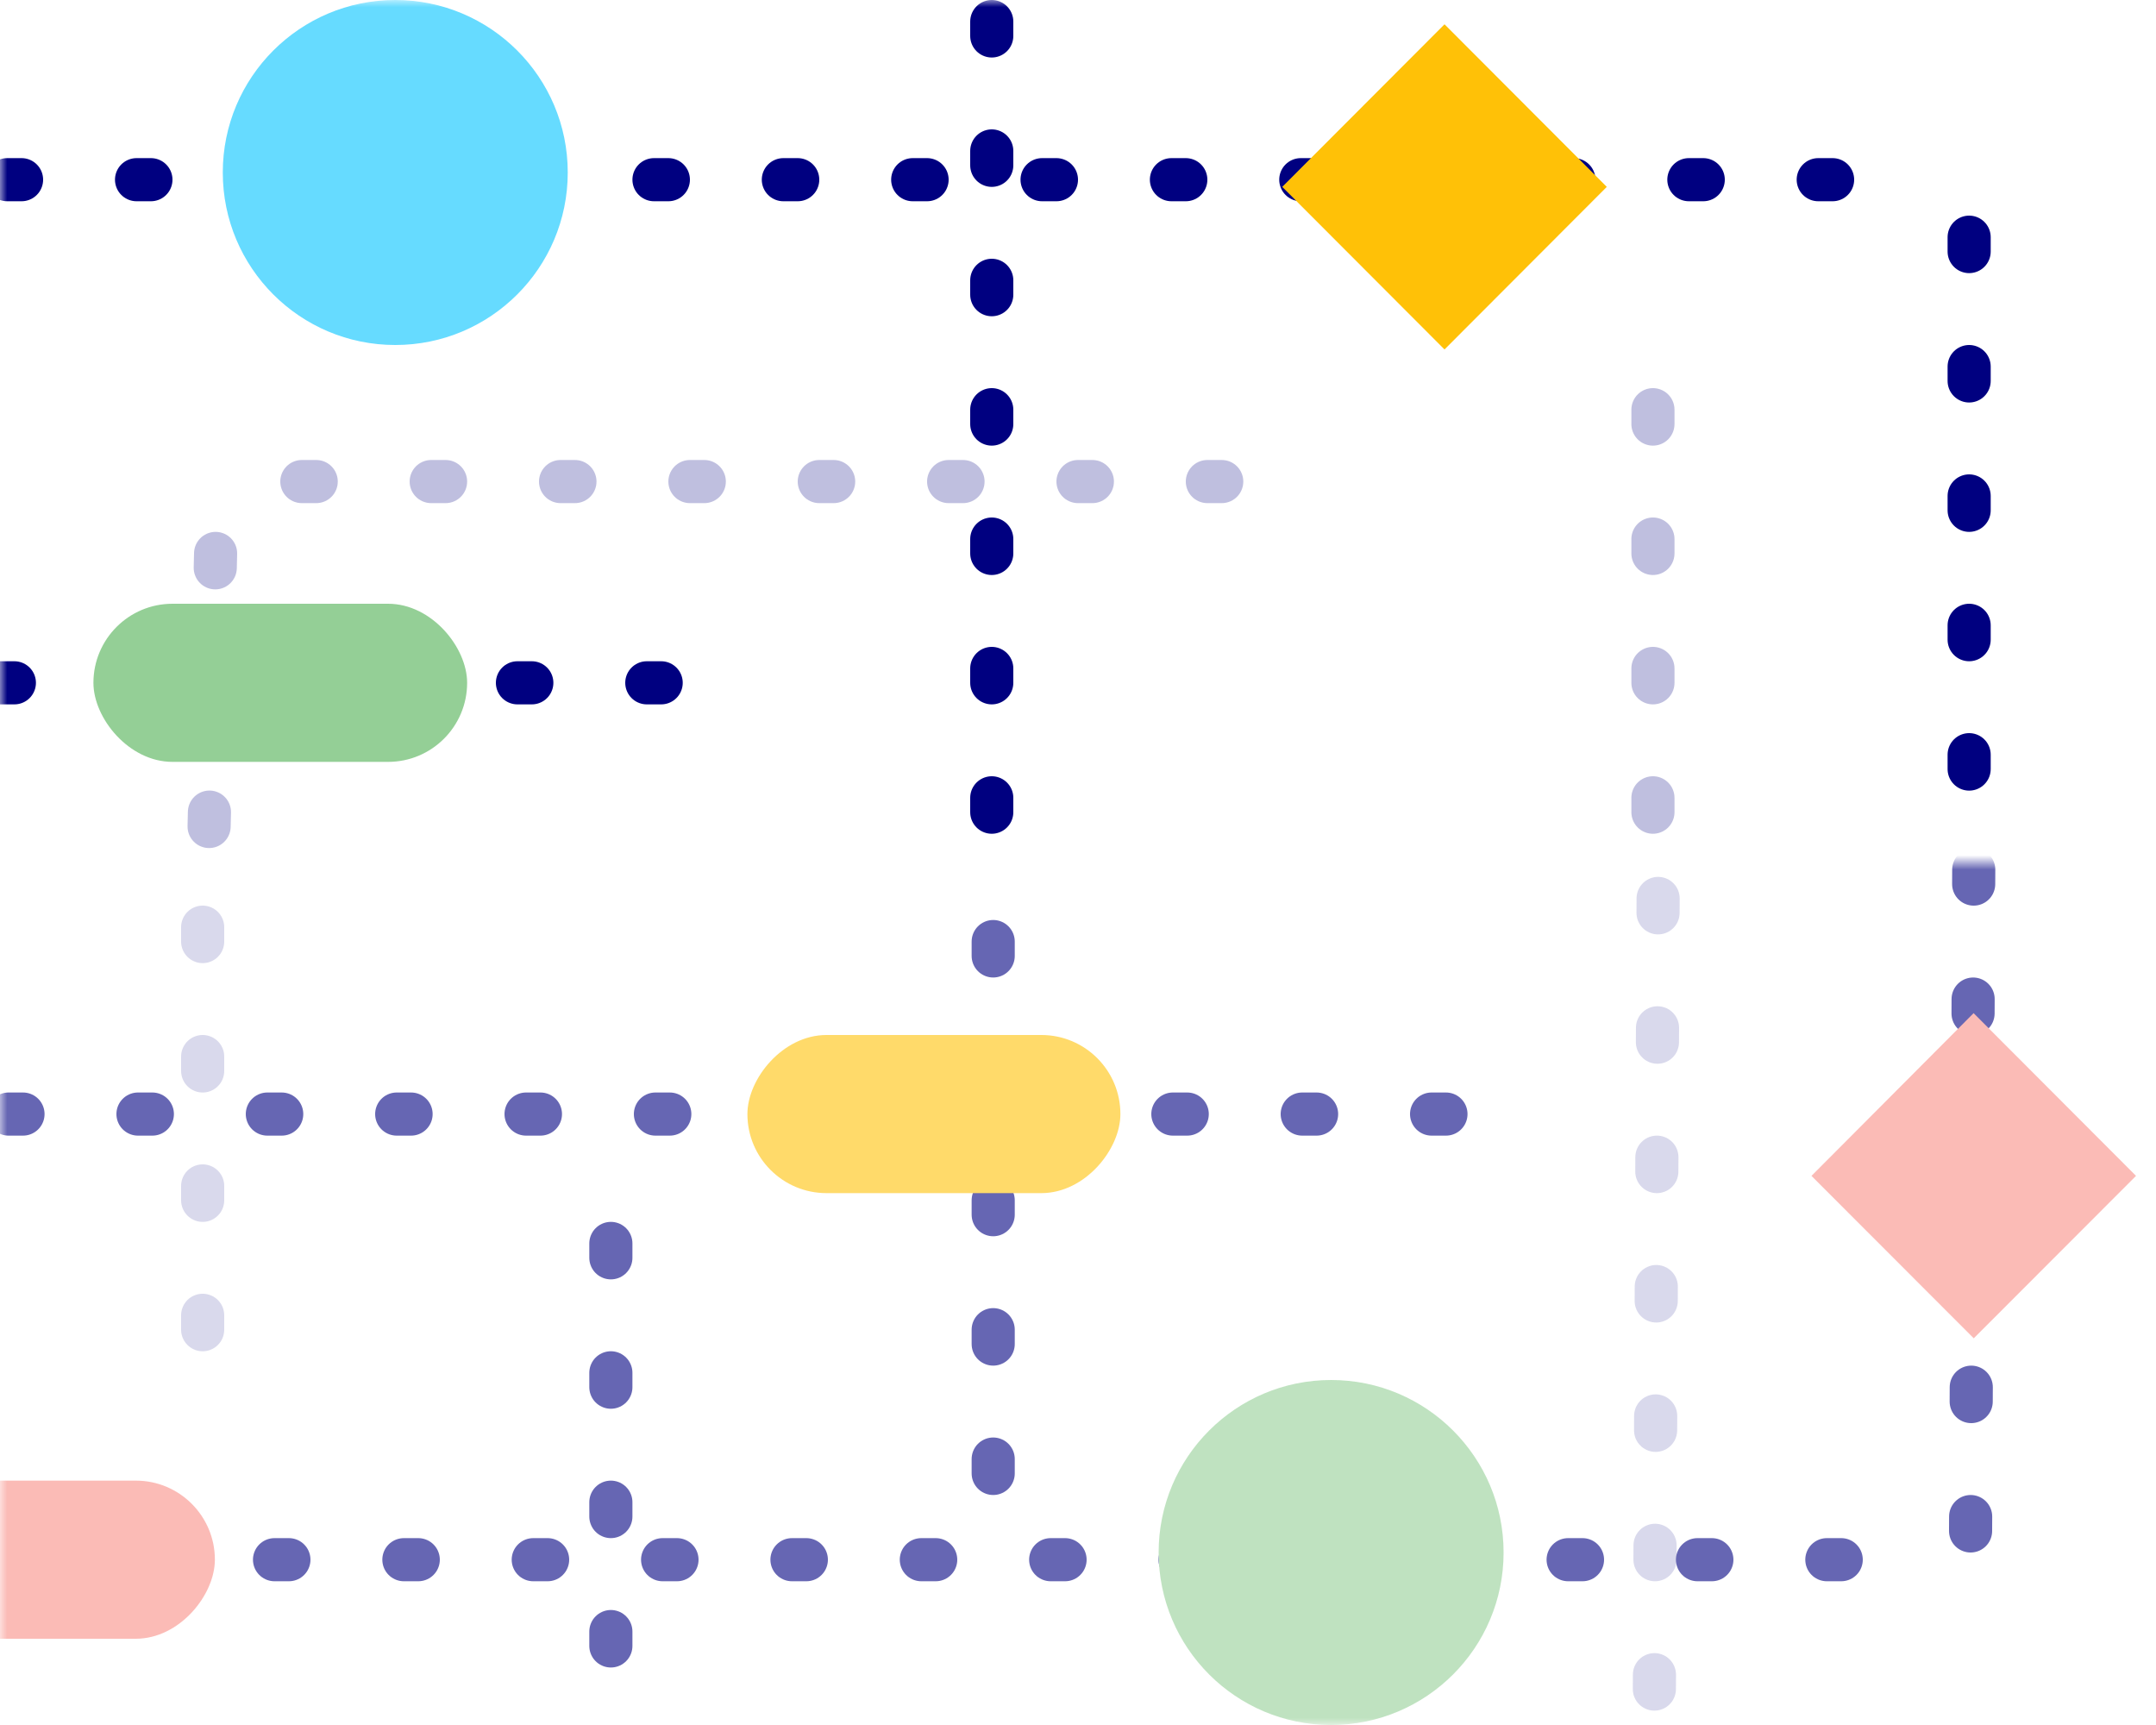 <svg xmlns="http://www.w3.org/2000/svg" xmlns:xlink="http://www.w3.org/1999/xlink" viewBox="0 0 150 120"><defs><path id="a" d="M0 0h150v60H0Z"/><mask id="c" fill="#fff"><path d="M0 60h150V0H0Z"/></mask></defs><g fill="none" fill-rule="evenodd" opacity=".6" transform="matrix(1 0 0 -1 0 120)"><mask id="b" fill="#fff"><use xlink:href="#a" width="100%" height="100%" transform="matrix(1 0 0 -1 0 60)"/></mask><g mask="url(#b)"><g transform="translate(-11)"><path stroke="navy" stroke-dasharray="1 8" stroke-linecap="round" stroke-linejoin="round" stroke-width="3" d="m126.1 2.5.27 57M25.1 27.5v32" opacity=".25"/><path stroke="navy" stroke-dasharray="1 8" stroke-linecap="round" stroke-linejoin="round" stroke-width="3" d="M53.5 5.5v33m26.6-21v41m-68.5-16h100.5m-100-31h134m2 2 .22 46"/><path fill="#f88e86" d="m137.03 38.2 11.29-11.3 11.29 11.3-11.3 11.32z"/><circle cx="103.61" cy="12" r="12" fill="#94cf96"/><rect width="25.95" height="11" x="63" y="37" fill="#ffc107" rx="5.5"/><rect width="25.95" height="11" y="6" fill="#f88e86" rx="5.5"/></g></g></g><g fill="none" fill-rule="evenodd" mask="url(#c)" transform="matrix(1 0 0 -1 0 60)"><g transform="matrix(1 0 0 -1 0 60)"><path stroke="navy" stroke-dasharray="1 8" stroke-linecap="round" stroke-linejoin="round" stroke-width="3" d="M115 28.5v31" opacity=".25"/><path stroke="navy" stroke-dasharray="1 8" stroke-linecap="round" stroke-linejoin="round" stroke-width="3" d="M69 1.5v58"/><path stroke="navy" stroke-dasharray="1 8" stroke-linecap="round" stroke-linejoin="round" stroke-width="3" d="m15 38.5-.5 21" opacity=".25"/><path stroke="navy" stroke-dasharray="1 8" stroke-linecap="round" stroke-linejoin="round" stroke-width="3" d="M0 47.5h53"/><path stroke="navy" stroke-dasharray="1 8" stroke-linecap="round" stroke-linejoin="round" stroke-width="3" d="M21 33.5h68" opacity=".25"/><path stroke="navy" stroke-dasharray="1 8" stroke-linecap="round" stroke-linejoin="round" stroke-width="3" d="M.5 12.5h132.51m3.99 4v43"/><circle cx="27.5" cy="12" r="12" fill="#66dbff"/><path fill="#ffc107" d="M89.21 13 100.5 1.69 111.79 13 100.5 24.31Z"/><rect width="26" height="11" x="6.5" y="42" fill="#94cf96" rx="5.5"/></g></g></svg>